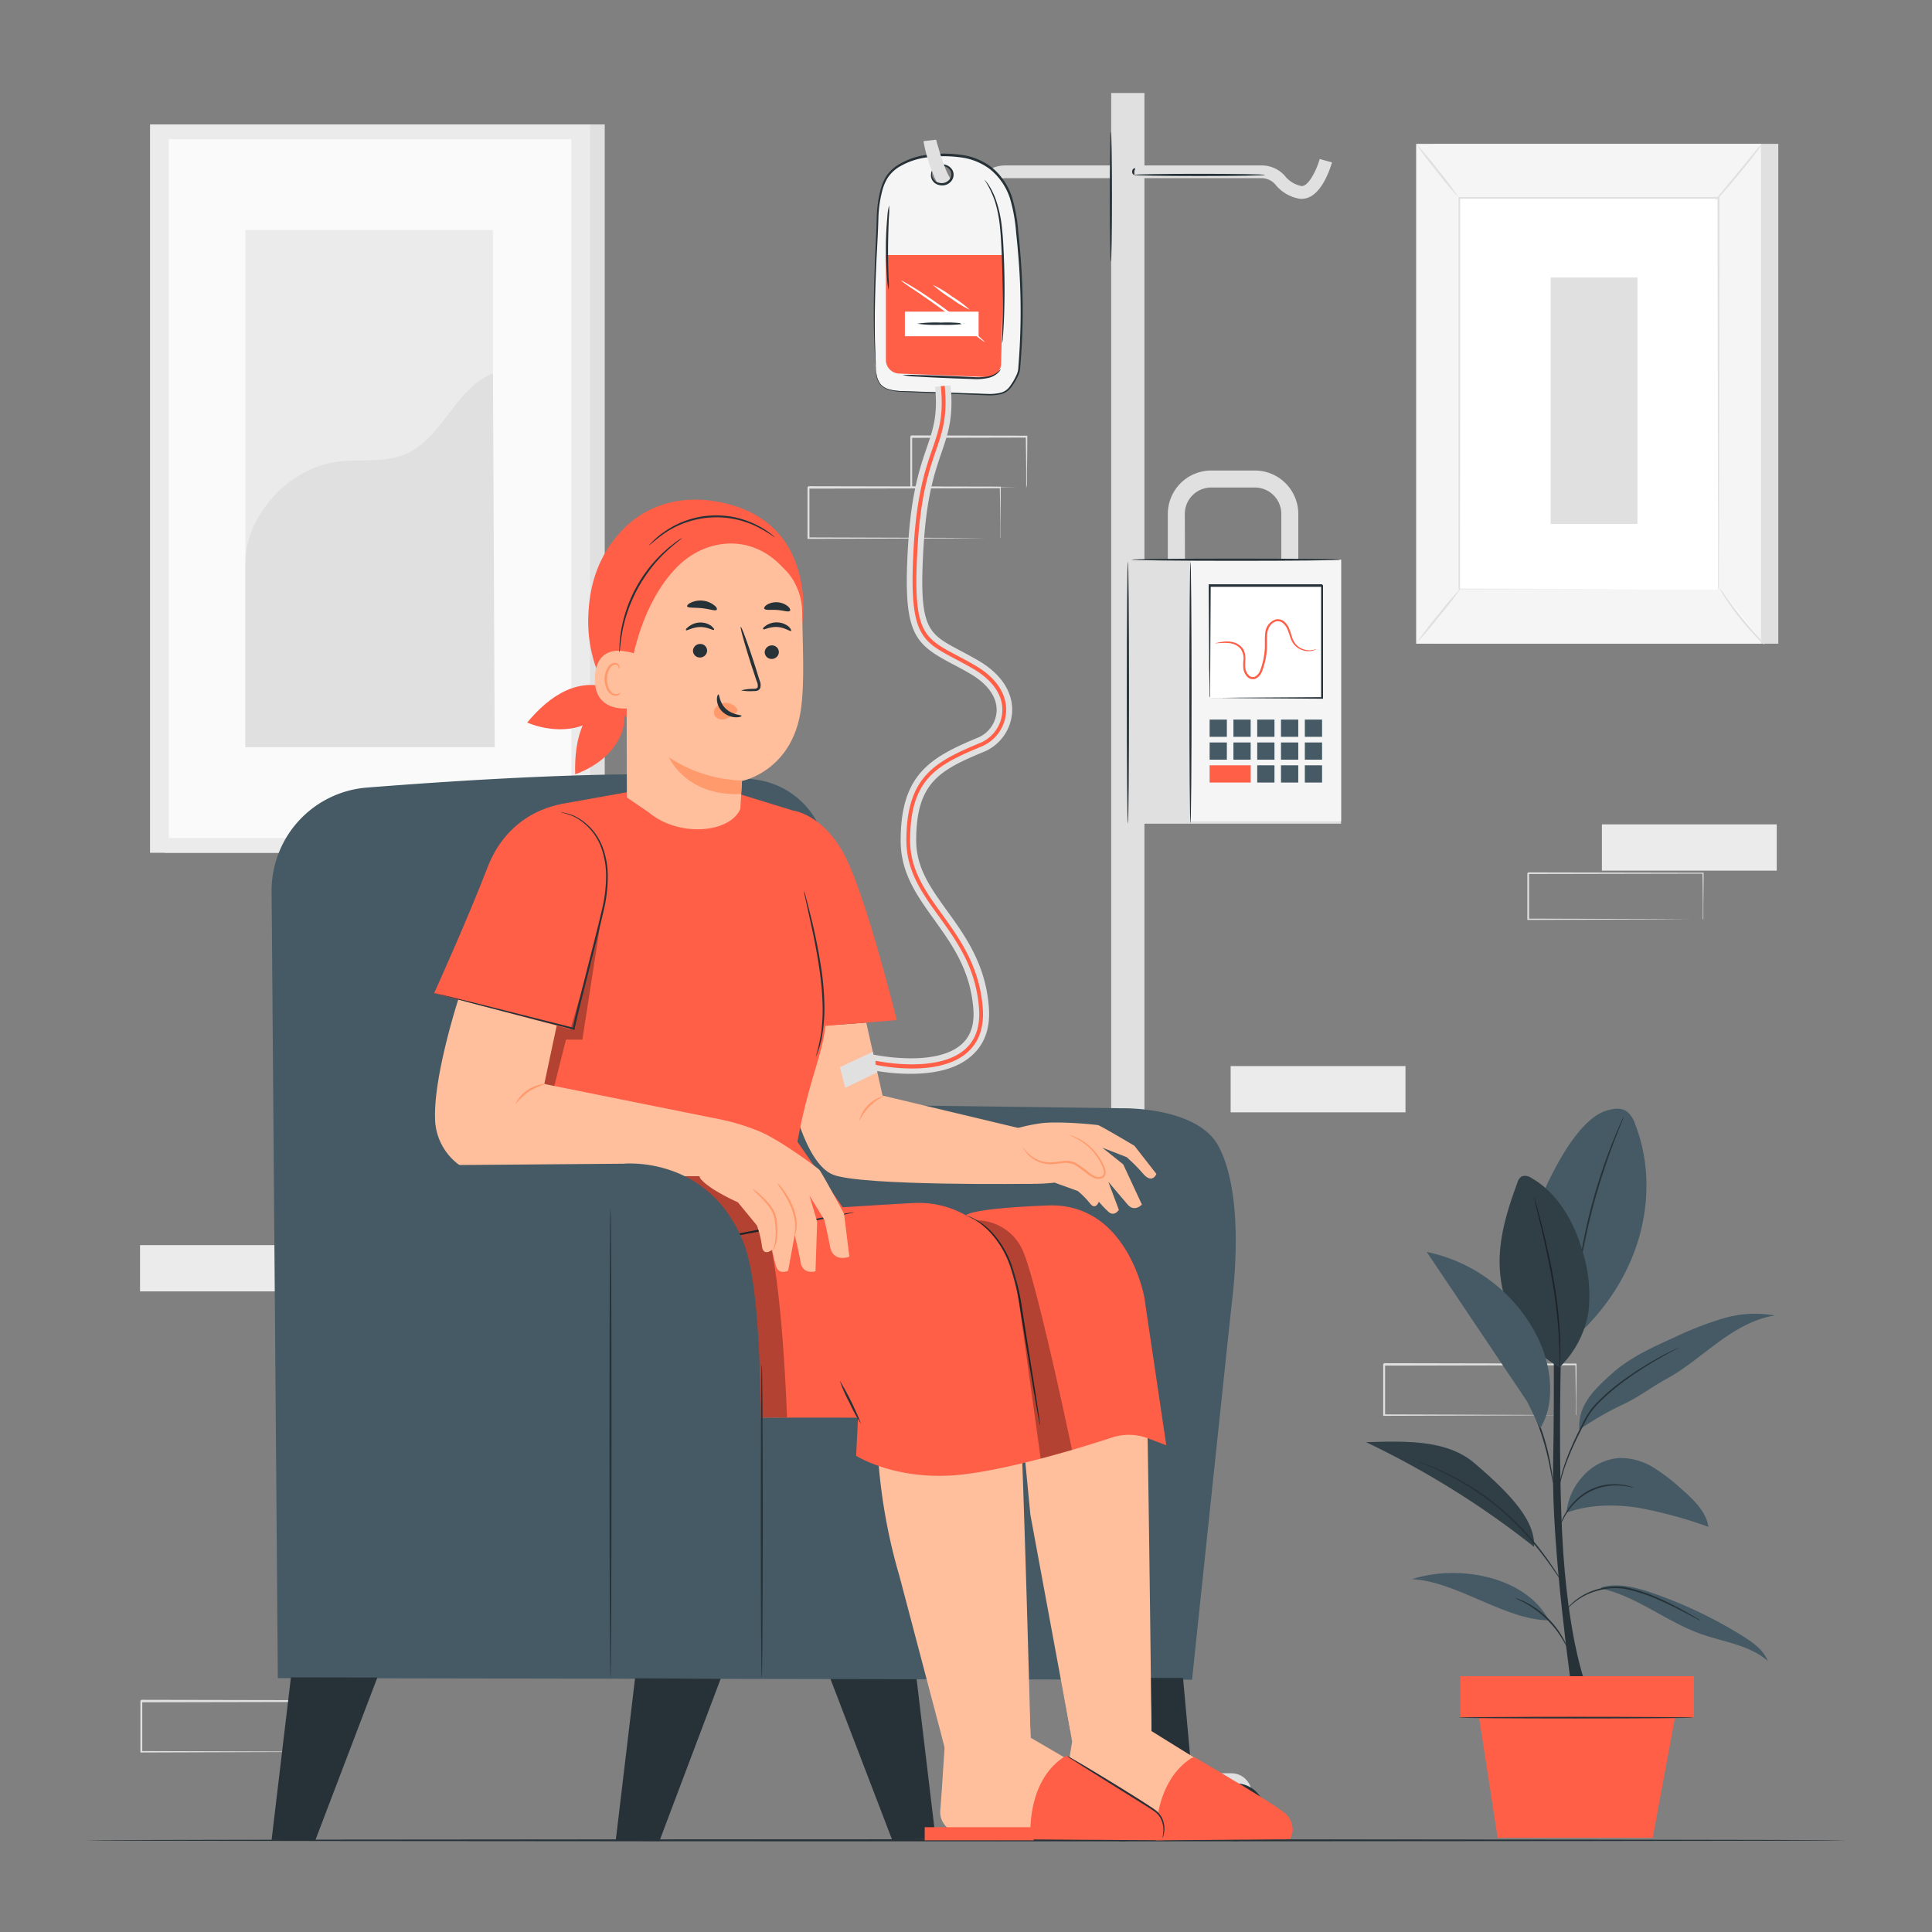 <svg xmlns="http://www.w3.org/2000/svg" viewBox="0 0 500 500"><rect x="0" y="0" width="500" height="500" fill="#808080" stroke="none"/><g id="freepik--background-complete--inject-63"><path d="M407.81,366.31a2.17,2.17,0,0,1,0-.24l0-.67c0-.62,0-1.48,0-2.59,0-2.27-.05-5.53-.08-9.64l.15.15-49.67.1.25-.25h0v6.66c0,2.19,0,4.35,0,6.46l-.25-.25,35.41.12,10.44.07,2.83,0,.74,0h.26s-.07,0-.23,0h-.71l-2.77,0-10.39.07-35.58.11h-.24v-.25c0-2.11,0-4.27,0-6.46v-6.66h0c.51-.51.14-.14.26-.25l49.67.1H408v.15c0,4.15-.07,7.44-.09,9.73,0,1.09,0,2,0,2.56,0,.26,0,.47,0,.64S407.82,366.32,407.81,366.31Z" style="fill:#e0e0e0"></path><path d="M86.17,453.44a1.35,1.35,0,0,1,0-.24c0-.18,0-.4,0-.67,0-.62,0-1.49,0-2.59,0-2.27,0-5.53-.08-9.64l.15.15-49.67.1.25-.25h0v3.34c0,1.11,0,2.22,0,3.31v6.47l-.25-.25,35.4.11,10.45.07,2.83,0h.74l.26,0h-.23l-.71,0-2.77,0-10.39.07-35.58.12h-.24v-.25q0-3.17,0-6.47v-6.65h0l.26-.26,49.67.1h.15v.16c0,4.15-.06,7.44-.08,9.73,0,1.09,0,1.94,0,2.55v.65C86.18,453.37,86.17,453.44,86.17,453.44Z" style="fill:#e0e0e0"></path><path d="M258.84,139.35s0-.09,0-.24l0-.67c0-.62,0-1.48,0-2.59,0-2.27,0-5.53-.09-9.64l.15.15-49.67.1.25-.25h0v13.12l-.25-.25,35.4.11,10.45.08,2.82,0h.74l.26,0s-.07,0-.23,0h-.7l-2.78,0-10.39.07-35.57.12h-.25v-6.71c0-1.1,0-2.21,0-3.32v-3.34h0c.51-.51.15-.14.26-.26l49.67.1H259v.16c0,4.15-.07,7.44-.09,9.73,0,1.09,0,1.94,0,2.55,0,.27,0,.48,0,.65S258.85,139.36,258.84,139.35Z" style="fill:#e0e0e0"></path><path d="M265.58,126.21a1.41,1.41,0,0,1,0-.25c0-.19,0-.42,0-.7,0-.65,0-1.52,0-2.63,0-2.31-.06-5.56-.1-9.56l.18.18-29.85.07c-.22.23.31-.31.26-.25h0v6.75c0,2.19,0,4.33,0,6.37l-.24-.24,21.35.11,6.22.07,1.68,0,.6,0a3.51,3.51,0,0,1-.54,0l-1.63,0-6.16.06-21.52.12h-.24v-.24c0-2,0-4.18,0-6.37v-6.75h0c-.06.05.48-.48.25-.26l29.85.07h.18v.19c0,4-.07,7.34-.1,9.67,0,1.09,0,2,0,2.59S265.59,126.22,265.58,126.21Z" style="fill:#e0e0e0"></path><rect x="36.24" y="322.24" width="45.25" height="11.97" style="fill:#ebebeb"></rect><rect x="318.49" y="275.9" width="45.25" height="11.97" style="fill:#ebebeb"></rect><rect x="42.62" y="32.2" width="113.88" height="188.5" style="fill:#e0e0e0"></rect><rect x="38.83" y="32.2" width="113.88" height="188.5" style="fill:#ebebeb"></rect><rect x="43.68" y="36.02" width="104.18" height="180.86" style="fill:#fafafa"></rect><rect x="63.51" y="59.52" width="64.06" height="133.86" style="fill:#ebebeb"></rect><path d="M63.51,146c-.14-12.5,11.1-24.71,23.48-26.46,5.91-.83,12.18.34,17.7-1.92,9.84-4,13-17.12,22.89-21l.45,96.75H63.51Z" style="fill:#e0e0e0"></path><rect x="370.97" y="37.23" width="89.25" height="129.36" style="fill:#e0e0e0"></rect><rect x="366.5" y="37.23" width="89.25" height="129.36" style="fill:#f5f5f5"></rect><rect x="377.59" y="51.24" width="67.07" height="101.34" style="fill:#fff"></rect><path d="M444.66,152.58s0-.17,0-.49,0-.82,0-1.44c0-1.28,0-3.14,0-5.56,0-4.86,0-11.93-.06-20.88,0-17.87-.07-43.17-.11-73l.22.22-67.06,0h0l.24-.24c0,38.23,0,73.48-.05,101.34l-.19-.19,48.82.1,13.49,0,3.54,0,1.22,0-1.18,0-3.51,0-13.44,0-48.94.1h-.19v-.19c0-27.86,0-63.11,0-101.34V51h.25l67.06,0h.23v.22c0,29.86-.08,55.21-.1,73.12,0,8.92,0,16-.06,20.83,0,2.4,0,4.25,0,5.51,0,.61,0,1.08,0,1.41S444.66,152.58,444.66,152.58Z" style="fill:#e0e0e0"></path><path d="M456,37.23a15.59,15.59,0,0,1-1.59,2.31c-1,1.39-2.51,3.27-4.19,5.31S447,48.7,445.81,50a14.92,14.92,0,0,1-2,2,17.88,17.88,0,0,1,1.7-2.22l4.3-5.22,4.29-5.21A18,18,0,0,1,456,37.23Z" style="fill:#e0e0e0"></path><path d="M445,152.25a83.39,83.39,0,0,0,11.7,14.63" style="fill:#fff"></path><path d="M456.7,166.88a12.91,12.91,0,0,1-2-1.85,63.75,63.75,0,0,1-4.41-5,62.84,62.84,0,0,1-3.88-5.4,13.16,13.16,0,0,1-1.37-2.4,18.9,18.9,0,0,1,1.65,2.21c1,1.38,2.37,3.27,4,5.29s3.15,3.78,4.28,5A19.38,19.38,0,0,1,456.7,166.88Z" style="fill:#e0e0e0"></path><path d="M366.49,166.49q5.85-7.22,11.69-14.42" style="fill:#fff"></path><path d="M378.18,152.07a90.89,90.89,0,0,1-5.66,7.36,92.83,92.83,0,0,1-6,7.06,89.93,89.93,0,0,1,5.66-7.37A86.68,86.68,0,0,1,378.18,152.07Z" style="fill:#e0e0e0"></path><path d="M366.5,37.23A79.4,79.4,0,0,1,372.18,44a77.28,77.28,0,0,1,5.29,7.09,79.49,79.49,0,0,1-5.67-6.79A83.7,83.7,0,0,1,366.5,37.23Z" style="fill:#e0e0e0"></path><rect x="401.31" y="71.82" width="22.46" height="63.77" style="fill:#e0e0e0"></rect><rect x="414.57" y="213.35" width="45.25" height="11.97" style="fill:#ebebeb"></rect><path d="M440.68,237.93a2,2,0,0,1,0-.22l0-.61c0-.56,0-1.35,0-2.36,0-2.06,0-5-.08-8.78l.14.14-45.25.09c.11-.1-.23.23.23-.23h0v12l-.23-.22,32.25.1,9.52.06,2.57,0,.67,0h.24s-.06,0-.21,0h-.64l-2.53,0-9.46.06-32.41.11h-.22v-.23c0-1.92,0-3.89,0-5.89V226h0l.23-.23,45.25.09h.14V226c0,3.78-.06,6.78-.07,8.87,0,1,0,1.77,0,2.32,0,.24,0,.44,0,.59S440.69,237.94,440.68,237.93Z" style="fill:#e0e0e0"></path></g><g id="freepik--Floor--inject-63"><path d="M477.88,476.28c0,.14-102,.26-227.87.26s-227.89-.12-227.89-.26S124.13,476,250,476,477.88,476.13,477.88,476.28Z" style="fill:#263238"></path></g><g id="freepik--Plant--inject-63"><path d="M406.94,438.43s-5.44-37.42-5-59.19,0-46.26,0-46.26h2.51s-1.7,43.21.15,69.27,6.71,36.18,6.71,36.18h-4.35" style="fill:#263238"></path><path d="M423.15,290.88a6.57,6.57,0,0,0-2.28-3.34c-1.6-1-3.68-.59-5.46,0-7.57,2.68-14.29,16.81-17.35,24.24l10.06,33.89C426.27,328.87,429.42,306.77,423.15,290.88Z" style="fill:#455a64"></path><path d="M420.28,288.91a2.12,2.12,0,0,1-.15.44l-.49,1.24c-.44,1.06-1.06,2.62-1.8,4.54-1.48,3.85-3.37,9.23-5.06,15.29s-2.83,11.65-3.55,15.72c-.36,2-.63,3.68-.8,4.82-.08.53-.16,1-.21,1.31a2.85,2.85,0,0,1-.1.45,1.46,1.46,0,0,1,0-.46c0-.35.08-.79.13-1.32.13-1.15.35-2.81.67-4.85A143.5,143.5,0,0,1,417.57,295c.77-1.91,1.43-3.45,1.92-4.5l.57-1.2A2.07,2.07,0,0,1,420.28,288.91Z" style="fill:#263238"></path><path d="M403.64,353.84c-9.42-5.21-15-15-15.5-25.77-.36-7.52,1.95-14.91,4.57-22a2.78,2.78,0,0,1,1.06-1.59,2.7,2.7,0,0,1,2.57.4c6.85,3.9,11,11.34,13.21,18.91a38.18,38.18,0,0,1,1.56,15.55,25.84,25.84,0,0,1-7.47,14.47" style="fill:#455a64"></path><path d="M403.64,353.84a2.71,2.71,0,0,1,0-.45c0-.35,0-.78,0-1.31,0-1.12-.05-2.76-.14-4.77a130.33,130.33,0,0,0-1.75-15.66c-1.05-6.07-2.31-11.51-3.25-15.44-.46-1.92-.84-3.5-1.12-4.65-.11-.52-.21-.94-.29-1.27a2.14,2.14,0,0,1-.07-.45,1.59,1.59,0,0,1,.15.43l.37,1.25c.31,1.08.74,2.66,1.24,4.62,1,3.91,2.33,9.35,3.38,15.44a113.9,113.9,0,0,1,1.63,15.71c.06,2,.06,3.67,0,4.8,0,.52,0,1-.05,1.3A1.66,1.66,0,0,1,403.64,353.84Z" style="fill:#263238"></path><g style="opacity:0.3"><path d="M403.64,353.84c-9.42-5.21-15-15-15.5-25.77-.36-7.52,1.95-14.91,4.57-22a2.78,2.78,0,0,1,1.06-1.59,2.7,2.7,0,0,1,2.57.4c6.85,3.9,11,11.34,13.21,18.91a38.18,38.18,0,0,1,1.56,15.55,25.84,25.84,0,0,1-7.47,14.47"></path></g><path d="M414.28,411.09c9.28,2,16.92,8.58,25.88,11.77,5.92,2.1,12.62,2.85,17.35,7-1.14-2.87-3.83-4.77-6.44-6.41a115.23,115.23,0,0,0-23.45-11.19c-4.21-1.46-8.78-2.67-13.08-1.48" style="fill:#455a64"></path><path d="M400.87,419.36c-11.63-.19-23.86-10.09-35.43-10.68,12.1-3.91,29.44-.71,35.43,10.68" style="fill:#455a64"></path><path d="M405.41,391.48c5.9-2.13,12.38-2.23,18.58-1.27a113.72,113.72,0,0,1,18.14,4.93c-.6-4-3.87-7.06-6.93-9.75a48,48,0,0,0-7.29-5.59,16.2,16.2,0,0,0-8.73-2.47,13.79,13.79,0,0,0-9.64,4.86,16,16,0,0,0-4.13,9.29" style="fill:#455a64"></path><path d="M381.55,378.64c-7.31-6.24-18.39-5.63-28-5.41A227.88,227.88,0,0,1,397,400.3C397.38,393.5,390.79,386.53,381.55,378.64Z" style="fill:#455a64"></path><g style="opacity:0.3"><path d="M381.55,378.64c-7.31-6.24-18.39-5.63-28-5.41A227.88,227.88,0,0,1,397,400.3C397.38,393.5,390.79,386.53,381.55,378.64Z"></path></g><path d="M408.7,370A81.85,81.85,0,0,1,420,363.48c3.85-1.75,7.44-4.53,11.16-6.55,4.82-2.61,9-6.24,13.43-9.48s9.29-6.16,14.7-7a28.77,28.77,0,0,0-13.38.77,87.35,87.35,0,0,0-12.6,4.9c-5.7,2.57-11.51,5.21-16.17,9.38s-8.89,8.29-8.39,14.53" style="fill:#455a64"></path><path d="M439.94,419.36l-.36-.16-1-.53c-.87-.46-2.13-1.15-3.71-1.95-.78-.41-1.65-.84-2.59-1.29s-1.95-.92-3-1.38a43.79,43.79,0,0,0-7.16-2.49,15.37,15.37,0,0,0-7.45-.19,20.28,20.28,0,0,0-3.16.94,16,16,0,0,0-2.55,1.31,16.44,16.44,0,0,0-3.21,2.65c-.67.72-1,1.16-1,1.14a1.33,1.33,0,0,1,.21-.34c.15-.22.38-.53.7-.91a15.06,15.06,0,0,1,3.17-2.79,16,16,0,0,1,2.58-1.38,20.35,20.35,0,0,1,3.2-1,15.51,15.51,0,0,1,7.64.15,42.51,42.51,0,0,1,7.21,2.55c1.08.48,2.09.95,3,1.42s1.8.91,2.57,1.34c1.57.83,2.81,1.56,3.66,2.07l1,.59C439.84,419.26,440,419.34,439.94,419.36Z" style="fill:#263238"></path><path d="M392.2,413.6a2.56,2.56,0,0,1,.72.21,15.88,15.88,0,0,1,1.9.82,23.07,23.07,0,0,1,9.71,9.33,18.2,18.2,0,0,1,.9,1.86,3,3,0,0,1,.24.72c-.07,0-.5-1-1.4-2.43a25.53,25.53,0,0,0-4.19-5.24,26.36,26.36,0,0,0-5.4-4C393.17,414.06,392.17,413.67,392.2,413.6Z" style="fill:#263238"></path><path d="M366.48,378.06a2.72,2.72,0,0,1,.5.15l1.39.49,2.2.81c.86.32,1.79.79,2.84,1.26a66.64,66.64,0,0,1,15.13,9.64,72.88,72.88,0,0,1,7.06,6.95,75.93,75.93,0,0,1,5,6.34c1.32,1.88,2.33,3.45,3,4.53.33.51.59.92.79,1.25a3.11,3.11,0,0,1,.26.44,2.5,2.5,0,0,1-.32-.4c-.21-.27-.5-.67-.86-1.2-.74-1.06-1.78-2.6-3.13-4.45s-3.05-4-5.06-6.26a77.13,77.13,0,0,0-7-6.89,71.06,71.06,0,0,0-15-9.69c-1-.48-2-1-2.81-1.3l-2.17-.88-1.36-.56A3.6,3.6,0,0,1,366.48,378.06Z" style="fill:#263238"></path><path d="M422.85,384.94a3.53,3.53,0,0,1-.93-.12l-1.07-.19c-.41-.08-.9-.09-1.43-.14a14.57,14.57,0,0,0-8,1.58,14.4,14.4,0,0,0-3.64,2.69,17.06,17.06,0,0,0-2.34,2.89,24.81,24.81,0,0,0-1.59,3.05,3.06,3.06,0,0,1,.23-.9,13.29,13.29,0,0,1,1.12-2.3,15.46,15.46,0,0,1,2.31-3,14.15,14.15,0,0,1,11.92-4.29c.53.07,1,.1,1.44.2l1.06.27A5,5,0,0,1,422.85,384.94Z" style="fill:#263238"></path><path d="M434.53,348.71a4.47,4.47,0,0,1-.44.27l-1.3.7c-1.13.61-2.75,1.51-4.72,2.67s-4.28,2.62-6.74,4.38a56,56,0,0,0-7.51,6.3,19.09,19.09,0,0,0-3.08,4c-.76,1.46-1.49,2.87-2.15,4.23a74.46,74.46,0,0,0-3.23,7.35,43.52,43.52,0,0,0-1.57,5.18c-.3,1.24-.41,1.94-.45,1.93a2.47,2.47,0,0,1,.05-.51c0-.34.11-.83.24-1.46a37.42,37.42,0,0,1,1.45-5.24,70.81,70.81,0,0,1,3.16-7.42c.66-1.37,1.39-2.78,2.14-4.25a19,19,0,0,1,3.14-4.08,54.4,54.4,0,0,1,7.59-6.32c2.49-1.75,4.82-3.18,6.81-4.33s3.64-2,4.79-2.55l1.34-.64A1.77,1.77,0,0,1,434.53,348.71Z" style="fill:#263238"></path><path d="M401.94,383.9a4.68,4.68,0,0,1-.23-1c-.14-.72-.31-1.62-.51-2.69a68.76,68.76,0,0,0-5.52-17.08l-1.13-2.49a5.27,5.27,0,0,1-.38-.93,3.94,3.94,0,0,1,.52.86c.31.57.74,1.4,1.26,2.43a58,58,0,0,1,5.54,17.16c.18,1.14.31,2.07.38,2.71A5.81,5.81,0,0,1,401.94,383.9Z" style="fill:#263238"></path><path d="M401.1,357.46a31.76,31.76,0,0,0-3.78-12.55A41.44,41.44,0,0,0,369.24,324l26,38.74,3.36,6.92C400.88,365.87,401.39,361.85,401.1,357.46Z" style="fill:#455a64"></path><rect x="377.94" y="433.8" width="60.44" height="10.71" style="fill:#FF5E47"></rect><polygon points="382.45 442.39 387.6 475.62 427.72 475.62 433.87 442.39 382.45 442.39" style="fill:#FF5E47"></polygon><path d="M438.34,444.52c0,.12-13.63.22-30.44.22s-30.45-.1-30.45-.22,13.63-.21,30.45-.21S438.34,444.41,438.34,444.52Z" style="fill:#263238"></path></g><g id="freepik--Character--inject-63"><path d="M336.92,51.45l-.48,0A10.33,10.33,0,0,1,330,47.69a4.65,4.65,0,0,0-3.5-1.58H260.26a5.83,5.83,0,0,0-4,1.59c-1.77,1.66-4.5,3.64-7.43,3.64-3.73,0-6.41-3.32-7.41-6.62l3.16-.95c.52,1.71,2.08,4.27,4.25,4.27,1.45,0,3.29-1,5.18-2.74a9.1,9.1,0,0,1,6.24-2.49h66.26a8,8,0,0,1,6,2.69,7.37,7.37,0,0,0,4.29,2.65c1.76.18,3.89-4,4.74-7l3.18.88C344.43,43,342,51.45,336.92,51.45Z" style="fill:#e0e0e0"></path><rect x="287.57" y="24.06" width="8.61" height="434.86" transform="translate(583.75 482.99) rotate(180)" style="fill:#e0e0e0"></rect><path d="M257.25,464.17h66.68a5.25,5.25,0,0,0-5.25-5.25H262.49a5.25,5.25,0,0,0-5.24,5.25Z" style="fill:#e0e0e0"></path><path d="M312.41,469a7.46,7.46,0,1,0,7.45-7.45A7.46,7.46,0,0,0,312.41,469Z" style="fill:#263238"></path><circle cx="257.83" cy="469" r="7.45" transform="translate(-71.64 47.23) rotate(-9.2)" style="fill:#263238"></circle><circle cx="290.59" cy="469.05" r="7.45" transform="translate(-75.12 55.88) rotate(-9.73)" style="fill:#263238"></circle><path d="M293.39,45.27c0-.16,7.6-.29,17-.29s17,.13,17,.29-7.61.29-17,.29S293.39,45.43,293.39,45.27Z" style="fill:#263238"></path><path d="M293.54,45.19c-.09.14-.63-.2-.54-.9s.74-.86.78-.7-.17.42-.21.79S293.65,45.08,293.54,45.19Z" style="fill:#263238"></path><path d="M287.5,67.72c-.16,0-.29-7.53-.29-16.8s.13-16.8.29-16.8.28,7.52.28,16.8S287.65,67.72,287.5,67.72Z" style="fill:#263238"></path><path d="M336,151.05H302.23V133a11.25,11.25,0,0,1,11.23-11.23h11.27A11.25,11.25,0,0,1,336,133Zm-29.33-4.4h24.93V133a6.83,6.83,0,0,0-6.83-6.83H313.46a6.83,6.83,0,0,0-6.83,6.83Z" style="fill:#e0e0e0"></path><rect x="291.91" y="144.85" width="55.16" height="68.31" transform="translate(638.97 358.02) rotate(180)" style="fill:#e0e0e0"></rect><rect x="308.09" y="144.85" width="38.97" height="67.7" transform="translate(655.16 357.4) rotate(180)" style="fill:#f5f5f5"></rect><rect x="313.04" y="151.46" width="29.11" height="29.11" style="fill:#fff"></rect><path d="M313,180.56s0-.16,0-.51,0-.89,0-1.53c0-1.4,0-3.38-.07-5.89,0-5.15-.07-12.44-.12-21.17v-.25H313l29.11,0,.29.29h0v7.83q0,3.85,0,7.52c0,4.89,0,9.5,0,13.73v.25h-.25L321,180.68l-5.88-.06-1.54,0a3.28,3.28,0,0,1-.51,0l.57,0,1.58,0,5.94-.07,21-.13-.25.25c0-4.23,0-8.84,0-13.73q0-3.66,0-7.52v-7.83h0l.28.28-29.11,0,.25-.24c-.05,8.66-.09,15.9-.12,21,0,2.52-.05,4.52-.07,5.94,0,.66,0,1.18,0,1.58A4.38,4.38,0,0,1,313,180.56Z" style="fill:#263238"></path><path d="M292.85,144.85c0-.16,12.11-.28,27-.28s27,.12,27,.28-12.1.29-27,.29S292.85,145,292.85,144.85Z" style="fill:#263238"></path><path d="M291.9,213.16c-.16,0-.29-15.18-.29-33.89s.13-33.9.29-33.9.29,15.17.29,33.9S292.06,213.16,291.9,213.16Z" style="fill:#263238"></path><path d="M308.09,213.16c-.15,0-.28-15.18-.28-33.89s.13-33.9.28-33.9.29,15.17.29,33.9S308.25,213.16,308.09,213.16Z" style="fill:#263238"></path><rect x="337.69" y="186.22" width="4.46" height="4.46" transform="translate(679.84 376.91) rotate(180)" style="fill:#455a64"></rect><rect x="331.53" y="186.22" width="4.47" height="4.46" transform="translate(667.52 376.91) rotate(180)" style="fill:#455a64"></rect><rect x="325.37" y="186.22" width="4.46" height="4.46" transform="translate(655.2 376.91) rotate(180)" style="fill:#455a64"></rect><rect x="319.21" y="186.22" width="4.46" height="4.46" transform="translate(642.88 376.91) rotate(180)" style="fill:#455a64"></rect><rect x="313.04" y="186.22" width="4.46" height="4.46" transform="translate(630.55 376.91) rotate(180)" style="fill:#455a64"></rect><rect x="337.69" y="192.14" width="4.46" height="4.46" transform="translate(679.84 388.75) rotate(180)" style="fill:#455a64"></rect><rect x="331.53" y="192.14" width="4.47" height="4.46" transform="translate(667.52 388.75) rotate(180)" style="fill:#455a64"></rect><rect x="325.37" y="192.14" width="4.46" height="4.46" transform="translate(655.2 388.75) rotate(180)" style="fill:#455a64"></rect><rect x="319.21" y="192.14" width="4.46" height="4.46" transform="translate(642.88 388.75) rotate(180)" style="fill:#455a64"></rect><rect x="313.04" y="192.14" width="4.46" height="4.46" transform="translate(630.55 388.75) rotate(180)" style="fill:#455a64"></rect><rect x="337.69" y="198.06" width="4.46" height="4.46" transform="translate(679.84 400.58) rotate(180)" style="fill:#455a64"></rect><rect x="331.53" y="198.06" width="4.47" height="4.46" transform="translate(667.52 400.58) rotate(180)" style="fill:#455a64"></rect><rect x="325.37" y="198.06" width="4.46" height="4.46" transform="translate(655.2 400.58) rotate(180)" style="fill:#455a64"></rect><rect x="313.04" y="198.06" width="10.63" height="4.46" transform="translate(636.72 400.58) rotate(180)" style="fill:#FF5E47"></rect><path d="M314.5,166.49a1.55,1.55,0,0,1,.48-.14c.32-.07.78-.17,1.4-.25a7.76,7.76,0,0,1,2.26,0,4.66,4.66,0,0,1,2.69,1.36,3.5,3.5,0,0,1,.83,1.61,7.59,7.59,0,0,1,.13,1.91,11.39,11.39,0,0,0,0,1.94,3.52,3.52,0,0,0,.81,1.76,1.47,1.47,0,0,0,1.72.42,3,3,0,0,0,1.31-1.59,19.28,19.28,0,0,0,1.11-4.65c.22-1.64,0-3.24.19-4.88a4,4,0,0,1,2.73-3.67,2.54,2.54,0,0,1,2.19.55,4.65,4.65,0,0,1,1.24,1.69c.53,1.23.71,2.42,1.21,3.35a4.32,4.32,0,0,0,2,1.92,5,5,0,0,0,2.1.47,6.9,6.9,0,0,0,1.84-.33,1.5,1.5,0,0,1-.43.24,4,4,0,0,1-1.4.31,4.86,4.86,0,0,1-2.24-.4,4.61,4.61,0,0,1-2.24-2c-.56-1-.78-2.22-1.29-3.35a4.35,4.35,0,0,0-1.12-1.5,2,2,0,0,0-1.76-.43,2.86,2.86,0,0,0-1.6,1.18,4.51,4.51,0,0,0-.7,2.05c-.15,1.5.06,3.18-.17,4.87a19,19,0,0,1-1.17,4.81,3.45,3.45,0,0,1-1.6,1.87,2,2,0,0,1-2.32-.56,3.86,3.86,0,0,1-.92-2,10.75,10.75,0,0,1,0-2,4.25,4.25,0,0,0-.79-3.23,4.42,4.42,0,0,0-2.45-1.32,8.83,8.83,0,0,0-2.18-.1C315.19,166.42,314.51,166.53,314.5,166.49Z" style="fill:#FF5E47"></path><path d="M226.71,95.5a6.42,6.42,0,0,0,1.2,3.93c1.34,1.53,3.77,1.73,5.92,1.81l21.31.79c2.11.08,4.52,0,5.91-1.4,1-1,2.62-3.73,2.74-5.11A179,179,0,0,0,263,57.78c-.44-3.74-1.15-7.56-3.33-10.74s-4.94-5.53-10.29-6.6c-10-1.49-18.37,1.25-20.56,6.63-1.95,4.76-1.64,9.22-1.91,14.3A283.71,283.71,0,0,0,226.71,95.5Zm14.78-51.9a2.45,2.45,0,0,1,2.26-.94h0a2.76,2.76,0,0,1,2.67,2,2.53,2.53,0,0,1-1.51,2.81,3,3,0,0,1-3.34-.69A2.67,2.67,0,0,1,241.49,43.6Z" style="fill:#f5f5f5"></path><path d="M226.71,95.5a6.42,6.42,0,0,0,1.2,3.93c1.34,1.53,3.77,1.73,5.92,1.81l21.31.79c2.11.08,4.52,0,5.91-1.4,1-1,2.62-3.73,2.74-5.11A179,179,0,0,0,263,57.78c-.44-3.74-1.15-7.56-3.33-10.74s-4.94-5.53-10.29-6.6c-10-1.49-18.37,1.25-20.56,6.63-1.95,4.76-1.64,9.22-1.91,14.3A283.71,283.71,0,0,0,226.71,95.5Zm14.78-51.9a2.45,2.45,0,0,1,2.26-.94h0a2.76,2.76,0,0,1,2.67,2,2.53,2.53,0,0,1-1.51,2.81,3,3,0,0,1-3.34-.69A2.67,2.67,0,0,1,241.49,43.6Z" style="fill:none"></path><path d="M241.49,43.6s-.06.23-.17.63a2.81,2.81,0,0,0,0,1.64,2.33,2.33,0,0,0,1.78,1.44,2.55,2.55,0,0,0,2.61-.85,2,2,0,0,0,.08-2.55,2.72,2.72,0,0,0-2-1h-.05a2.67,2.67,0,0,0-1.67.35c-.37.21-.5.42-.54.4s0-.29.41-.59a2.6,2.6,0,0,1,1.9-.55h-.05a3.07,3.07,0,0,1,2.44,1.13,2.43,2.43,0,0,1,.56,1.57,2.7,2.7,0,0,1-.6,1.66,3.05,3.05,0,0,1-3.18,1,2.7,2.7,0,0,1-2-1.83,2.8,2.8,0,0,1,.18-1.84C241.29,43.76,241.46,43.58,241.49,43.6Z" style="fill:#263238"></path><path d="M226.71,95.5a2.9,2.9,0,0,1-.06-.46c0-.33-.06-.77-.11-1.34-.09-1.18-.19-2.92-.28-5.17-.18-4.49-.2-11,.1-19,.13-4,.42-8.4.53-13.12a31.1,31.1,0,0,1,1-7.29,12.57,12.57,0,0,1,1.52-3.58,10,10,0,0,1,2.88-2.78A18.82,18.82,0,0,1,240,40.05a32.2,32.2,0,0,1,8.55,0,16.43,16.43,0,0,1,8.2,3.33,16.78,16.78,0,0,1,5.12,7.53,41.47,41.47,0,0,1,1.65,9q.48,4.46.77,8.79c.38,5.78.48,11.36.31,16.68q-.13,4-.41,7.76c-.05.62-.1,1.25-.15,1.86a5.5,5.5,0,0,1-.4,1.87,15.42,15.42,0,0,1-1.81,3.17,5.44,5.44,0,0,1-1.28,1.3,5.2,5.2,0,0,1-1.65.7,13.18,13.18,0,0,1-3.4.26l-6.29-.25-10.83-.45-4.44-.19a15.64,15.64,0,0,1-3.73-.47,4.77,4.77,0,0,1-2.54-1.58,4.7,4.7,0,0,1-.84-2,8.7,8.7,0,0,1-.16-1.8,2.62,2.62,0,0,1,.06.45c0,.3.09.75.21,1.32a4.65,4.65,0,0,0,.87,2,4.54,4.54,0,0,0,2.46,1.48,15.74,15.74,0,0,0,3.68.41l4.44.15,10.83.36,6.3.21a12.43,12.43,0,0,0,3.27-.26,4.16,4.16,0,0,0,2.66-1.84,14.93,14.93,0,0,0,1.74-3.07,4.77,4.77,0,0,0,.36-1.73c.05-.61.09-1.24.14-1.86q.27-3.76.38-7.74c.16-5.3.05-10.87-.33-16.62q-.3-4.32-.78-8.77a41.81,41.81,0,0,0-1.62-8.84,16.22,16.22,0,0,0-4.95-7.28,15.86,15.86,0,0,0-7.92-3.22,31.5,31.5,0,0,0-8.4,0,18.53,18.53,0,0,0-7.54,2.58,9.72,9.72,0,0,0-2.74,2.64,12.11,12.11,0,0,0-1.46,3.43,30.83,30.83,0,0,0-1,7.17c-.13,4.71-.45,9.11-.6,13.12-.35,8-.39,14.51-.28,19,.05,2.24.13,4,.18,5.16,0,.57,0,1,.05,1.35A2.69,2.69,0,0,1,226.71,95.5Z" style="fill:#263238"></path><path d="M232.82,96.68l22.39.89a3.61,3.61,0,0,0,3.87-3.18L259.76,66H229.27V93.29A3.54,3.54,0,0,0,232.82,96.68Z" style="fill:#FF5E47"></path><path d="M254.77,46.5s.12.1.31.32a10.73,10.73,0,0,1,.76,1,18.49,18.49,0,0,1,2,4.19,31.66,31.66,0,0,1,1.44,6.76c.3,2.59.43,5.44.55,8.43.23,6,.16,11.4,0,15.32-.08,2-.18,3.54-.27,4.63a12.27,12.27,0,0,1-.19,1.7,9.54,9.54,0,0,1,0-1.71c0-1.19.06-2.75.09-4.63.06-3.92.07-9.33-.16-15.29-.12-3-.23-5.83-.5-8.39a33.63,33.63,0,0,0-1.3-6.69A24.86,24.86,0,0,0,254.77,46.5Z" style="fill:#263238"></path><path d="M230,75a15.74,15.74,0,0,1-.44-3.18c-.17-2-.31-4.72-.3-7.74s.18-5.77.37-7.75a14.88,14.88,0,0,1,.47-3.17,21.2,21.2,0,0,1-.07,3.2c-.08,2-.18,4.7-.2,7.72s.06,5.74.13,7.71A21.61,21.61,0,0,1,230,75Z" style="fill:#263238"></path><path d="M233.56,97.07a25.56,25.56,0,0,1,3.83,0c2.36,0,5.62.14,9.23.28l5.07.22a15.52,15.52,0,0,0,4.08-.17,5.72,5.72,0,0,0,2.44-1.13c.5-.41.69-.73.73-.7s-.1.37-.58.86a5.42,5.42,0,0,1-2.5,1.36,14.47,14.47,0,0,1-4.19.3l-5.08-.18c-3.6-.14-6.86-.3-9.22-.44A24.63,24.63,0,0,1,233.56,97.07Z" style="fill:#263238"></path><rect x="234.18" y="80.65" width="19.08" height="6.37" transform="translate(487.44 167.67) rotate(180)" style="fill:#fff"></rect><path d="M237.34,83.77a33.93,33.93,0,0,1,6.2-.28,34,34,0,0,1,6.2.28,34,34,0,0,1-6.2.28A33.93,33.93,0,0,1,237.34,83.77Z" style="fill:#263238"></path><path d="M233.12,72.56a4.33,4.33,0,0,1,1,.47c.6.33,1.45.84,2.5,1.48,2.08,1.29,4.9,3.16,7.91,5.37s5.64,4.36,7.49,6c.93.8,1.66,1.47,2.16,1.94a4.15,4.15,0,0,1,.73.78,33.17,33.17,0,0,1-3.15-2.41c-1.91-1.52-4.56-3.6-7.56-5.81s-5.78-4.12-7.8-5.49A32.52,32.52,0,0,1,233.12,72.56Z" style="fill:#fff"></path><path d="M241.43,73.72a29.72,29.72,0,0,1,4.93,3A29.52,29.52,0,0,1,251,80.19a29.72,29.72,0,0,1-4.93-3A29.52,29.52,0,0,1,241.43,73.72Z" style="fill:#fff"></path><path d="M242.46,47.1A38.36,38.36,0,0,1,239,36.53l3.26-.38s2.05,7.73,3.63,9.89Z" style="fill:#e0e0e0"></path><path d="M237.16,434.1l5,41.84-11.31.11-16.07-41.91Z" style="fill:#263238"></path><path d="M70.29,230.66A26.77,26.77,0,0,1,95,203.82c29.28-2.31,76.88-5.22,100.56-2.06a21.21,21.21,0,0,1,17.94,16.49L228.25,286l62.31.82s19.39-.44,24.83,9.89c5.58,10.6,4.73,28.8,3.57,39-.77,6.78-10.46,99-10.46,99L71.9,434.3Z" style="fill:#455a64"></path><path d="M186.51,434.46l-15.85,42-11.31-.11,5-42Z" style="fill:#263238"></path><polygon points="306.17 434.26 309.85 474.81 298.54 474.7 284.38 434.21 306.17 434.26" style="fill:#263238"></polygon><path d="M97.66,434.14,81.6,476.28l-11.31-.11,5-42.07Z" style="fill:#263238"></path><path d="M235.6,277.9a51.91,51.91,0,0,1-10.44-1.07l.86-3.9c.16,0,15.83,3.4,22.74-2.59,2.42-2.1,3.45-5.12,3.14-9.23-.76-10.05-5.49-16.62-10.06-23s-8.75-12.16-8.75-20.57c0-17.14,7.63-21.53,20.17-26.71a7.91,7.91,0,0,0,4.65-6.62c.25-3.63-2.16-7.12-6.8-9.83-1.7-1-3.27-1.83-4.66-2.56-10-5.29-12.83-7.84-11.44-30.69.82-13.56,3.05-20.06,4.84-25.29,1.67-4.84,2.87-8.34,2.16-15.74l4-.38c.79,8.26-.6,12.3-2.35,17.42s-3.85,11.21-4.64,24.23c-1.29,21.3,1,22.49,9.32,26.92,1.43.75,3,1.6,4.81,2.63,8.12,4.75,9,10.54,8.77,13.57a11.88,11.88,0,0,1-7.11,10c-11.62,4.8-17.69,8-17.7,23,0,7.12,3.71,12.27,8,18.23,4.67,6.49,10,13.84,10.81,25,.4,5.38-1.11,9.61-4.52,12.55C247.22,277,241,277.9,235.6,277.9Z" style="fill:#e0e0e0"></path><path d="M236,276.53a49.21,49.21,0,0,1-9.61-1l.22-1c.16,0,15.77,3.42,23.07-2.91,2.8-2.42,4.05-6,3.69-10.66-.79-10.47-5.64-17.22-10.34-23.74-4.35-6-8.46-11.76-8.46-19.69,0-16.54,7.32-20.39,19.24-25.32a9.38,9.38,0,0,0,5.58-7.91c.29-4.23-2.39-8.22-7.55-11.23-1.72-1-3.31-1.84-4.7-2.58-9-4.77-12-6.37-10.66-29.28.81-13.36,3-19.75,4.77-24.89s3-8.65,2.23-16.37l1-.1c.77,7.94-.57,11.85-2.27,16.79s-3.92,11.41-4.72,24.63c-1.35,22.26,1.31,23.67,10.12,28.33,1.41.75,3,1.59,4.75,2.61,7.42,4.33,8.22,9.48,8,12.16a10.38,10.38,0,0,1-6.19,8.76c-11.89,4.91-18.62,8.47-18.63,24.4,0,7.61,4,13.19,8.28,19.11,4.55,6.32,9.71,13.49,10.52,24.24.38,5-1,8.86-4,11.5C246.58,275.69,240.9,276.53,236,276.53Z" style="fill:#FF5E47"></path><path d="M192.72,368.77c0,.12,6.65-2,14.75-4.69s14.65-5,14.61-5.12-6.64,2-14.75,4.68S192.68,368.65,192.72,368.77Z" style="fill:#455a64"></path><path d="M164.34,328.43l24.88-3.38s47.73-7.32,74-10.57a64.62,64.62,0,0,1,16.12,0c9.64,1.93,15.77,18.31,17.05,32.93C297,354.75,298,448,298,448l-21-.06L266.66,392l-3.46-35.89L223,366.35l-52.61-.18C163.91,361.08,164.34,328.43,164.34,328.43Z" style="fill:#ffbf9d"></path><path d="M263.22,341.79a6.35,6.35,0,0,0,0,1.35c0,.86.16,2.11.33,3.65.33,3.07.89,7.31,1.56,12s1.34,8.9,1.85,11.94c.26,1.53.48,2.76.65,3.61a7.5,7.5,0,0,0,.31,1.31,8.15,8.15,0,0,0-.13-1.34c-.13-.94-.3-2.16-.5-3.63-.45-3.14-1.05-7.33-1.71-12s-1.25-8.81-1.7-11.95c-.19-1.47-.35-2.69-.48-3.63A7.46,7.46,0,0,0,263.22,341.79Z" style="fill:#455a64"></path><path d="M257,345.71a4.62,4.62,0,0,0,.48,1.75,14.12,14.12,0,0,0,2.27,3.77,13.74,13.74,0,0,0,3.31,2.89,5,5,0,0,0,1.65.78,19,19,0,0,1-7.71-9.19Z" style="fill:#455a64"></path><path d="M274.25,431.92l3.22,18.82-1.38,8.38-.43,9.53a5.3,5.3,0,0,0,4.92,5.63l50.24,1.43a1.81,1.81,0,0,0,1.69-1c.73-1.53,1.51-4.37-1.45-6.18C327.56,466.35,298,448,298,448l-.42-17.24Z" style="fill:#ffbf9d"></path><path d="M299.13,476.28s-.88-14.66,9.1-21.23l.83-.33s22.38,13,24,15c2.82,3.45.73,6.29.73,6.29Z" style="fill:#FF5E47"></path><rect x="272.24" y="473.18" width="28.21" height="1.97" style="fill:#FF5E47"></rect><path d="M204.51,282.58S208.11,301,215.58,304s51.78,2.37,51.78,2.37l1.92-13.08-40.88-9.76-4.21-18.87-21.54,1.49Z" style="fill:#ffbf9d"></path><path d="M260.39,292.89a46.07,46.07,0,0,1,9.08-2.2c4.7-.58,14.07.35,14.73.5s9.39,5.34,9.39,5.34l5.68,7.28s-1,2.69-3.38,0a45.45,45.45,0,0,0-4.31-4.34l-6.3-2.46,5.41,4.33,4.83,10.39s-1.89,2.09-3.69,0-5-5.9-5-5.9l2.73,7.28s-1.2,1.9-2.73.47a28.83,28.83,0,0,1-2.45-2.58s-.82,2.33-2.28.45a20.55,20.55,0,0,0-3.18-3.22l-6-2.17s-6.43.81-9.33-.22S260.39,292.89,260.39,292.89Z" style="fill:#ffbf9d"></path><path d="M222.3,290.28a9,9,0,0,1,6.59-6.69,14.08,14.08,0,0,0-6.59,6.69Z" style="fill:#ff9a6c"></path><path d="M264.67,296.82a8.19,8.19,0,0,0,7.38,4.28c1.66-.06,3.32-.63,4.95-.29,2.26.47,3.79,2.55,5.82,3.65.93.5,2.3.68,2.87-.22a2.3,2.3,0,0,0-.08-2,14.52,14.52,0,0,0-9-8.46" style="fill:#ffbf9d"></path><path d="M276.64,293.74s.14,0,.39.08a9.31,9.31,0,0,1,1.07.37,13.72,13.72,0,0,1,3.58,2.19,14.49,14.49,0,0,1,3.81,4.92,7.44,7.44,0,0,1,.62,1.74,2.18,2.18,0,0,1-.06,1,1.55,1.55,0,0,1-.72.83,2.66,2.66,0,0,1-2.09,0,7.32,7.32,0,0,1-1.78-1,28,28,0,0,0-3.12-2.3A5.33,5.33,0,0,0,275,301a25.7,25.7,0,0,1-3.31.32,8.18,8.18,0,0,1-2.87-.63,8,8,0,0,1-3.33-2.54,5.85,5.85,0,0,1-.62-1c-.12-.24-.17-.36-.15-.37s.29.46.92,1.2a8.37,8.37,0,0,0,3.32,2.33,7.81,7.81,0,0,0,2.74.53,23.7,23.7,0,0,0,3.25-.36,7.54,7.54,0,0,1,1.84,0,5.74,5.74,0,0,1,1.84.63,26.54,26.54,0,0,1,3.19,2.33,7.09,7.09,0,0,0,1.64,1,2.18,2.18,0,0,0,1.68,0,1.19,1.19,0,0,0,.53-1.34,7.08,7.08,0,0,0-.56-1.62,14.67,14.67,0,0,0-3.62-4.84A18,18,0,0,0,276.64,293.74Z" style="fill:#ff9a6c"></path><polygon points="217.37 276.21 225.88 272.2 227.06 277.5 218.76 281.53 217.37 276.21" style="fill:#e0e0e0"></polygon><path d="M137.5,328.22,157.06,322s50.18-5.07,76.43-8.32a44.75,44.75,0,0,1,14.27.35c9.64,1.93,12.88,13.51,14.54,20.7s4.41,115.05,4.41,115.05l-22.49,1.5-11.43-43.33a145.65,145.65,0,0,1-5.51-30.43l-1.23-17.08-33.58,6.52-47.53-.36C138.44,361.48,137.5,328.22,137.5,328.22Z" style="fill:#ffbf9d"></path><path d="M223.68,343.49a8.6,8.6,0,0,0,0,1.34c.06.87.17,2.12.33,3.66.34,3.07.89,7.31,1.56,12s1.34,8.89,1.86,11.94c.25,1.53.48,2.76.64,3.61a7.84,7.84,0,0,0,.31,1.31,6,6,0,0,0-.13-1.34c-.13-.94-.29-2.16-.49-3.63-.45-3.14-1.05-7.33-1.72-12s-1.25-8.81-1.69-11.95c-.2-1.47-.36-2.69-.48-3.63A7.93,7.93,0,0,0,223.68,343.49Z" style="fill:#455a64"></path><path d="M217.44,347.41a5.16,5.16,0,0,0,.48,1.75,14.14,14.14,0,0,0,5.59,6.66,5,5,0,0,0,1.64.78,19.13,19.13,0,0,1-7.71-9.19Z" style="fill:#455a64"></path><path d="M240.08,431.44l4.37,20.88-.67,10.32-.44,6a5.3,5.3,0,0,0,4.92,5.63l50.12,1.07a3.09,3.09,0,0,0,2.16-1.48c.73-1.54,1.15-3.56-1.8-5.37-3.5-2.15-32-18.76-32-18.76l-.94-19.13Z" style="fill:#ffbf9d"></path><path d="M266.71,476.05s-1.39-14.73,8.59-21.3l.83-.34s22.39,13,24,15a6.3,6.3,0,0,1,.95,6.85Z" style="fill:#FF5E47"></path><rect x="239.31" y="472.88" width="28.21" height="3.4" style="fill:#FF5E47"></rect><path d="M300.85,475.72s.09-.49.19-1.35a6.58,6.58,0,0,0-.55-3.54,5.33,5.33,0,0,0-1.55-1.91c-.71-.54-1.57-1.05-2.44-1.61l-5.73-3.57-10.4-6.51-3.13-2a6.06,6.06,0,0,1-1.11-.8,7.25,7.25,0,0,1,1.21.63l3.22,1.87c2.7,1.61,6.41,3.86,10.48,6.39,2,1.26,4,2.48,5.72,3.61.87.57,1.7,1.09,2.45,1.68a5.84,5.84,0,0,1,1.62,2.08,6.48,6.48,0,0,1,.41,3.73,6.62,6.62,0,0,1-.25,1C300.92,475.61,300.87,475.72,300.85,475.72Z" style="fill:#263238"></path><path d="M219.21,314.08l-12.84-18.6c2.59-14,5.3-19.66,6.72-26.61,3.83-19.42-4-40.91-4-40.91l-3.86-18.19-16.25-5-22.39-.52-21.48,3.84-6.53,77.39c-4.23,24.39-.92,39-1.09,42.69Z" style="fill:#FF5E47"></path><path d="M142.93,366.83l79.12.06-.48,9.86s10.88,7,28.34,4.75c12.87-1.63,29.85-6.84,37.9-9.48a14,14,0,0,1,9.29.22l4.73,1.79-5.69-38.35s-4.37-24.52-25-23.71S250,314.54,250,314.54a24.54,24.54,0,0,0-12.82-3.22c-7.49.2-99.88,6.52-99.88,6.52C136.88,337.52,136.77,354.77,142.93,366.83Z" style="fill:#FF5E47"></path><path d="M221.08,313.72c0,.14-9.54,2.1-21.36,4.37s-21.42,4-21.45,3.87,9.53-2.1,21.36-4.38S221.05,313.58,221.08,313.72Z" style="fill:#263238"></path><path d="M269.15,368.83a2.32,2.32,0,0,1-.15-.59c-.08-.45-.19-1-.33-1.73-.27-1.56-.65-3.72-1.11-6.35-.91-5.43-2.14-12.82-3.49-21a65.67,65.67,0,0,0-2.62-11.36,25.38,25.38,0,0,0-4.61-8.23,17.93,17.93,0,0,0-4.89-4.06c-1.33-.73-2.14-1-2.12-1a2.32,2.32,0,0,1,.59.17,10.33,10.33,0,0,1,1.62.69,17.24,17.24,0,0,1,5.08,4,25.21,25.21,0,0,1,4.78,8.31,62.83,62.83,0,0,1,2.68,11.43c1.3,8.18,2.47,15.58,3.34,21,.39,2.65.72,4.81.95,6.38.1.71.17,1.29.24,1.74A2.8,2.8,0,0,1,269.15,368.83Z" style="fill:#263238"></path><path d="M205.24,209.77s7.91.91,13.52,11.93S232.08,264,232.08,264l-28.39,2.28Z" style="fill:#FF5E47"></path><path d="M211.11,273.53a50.52,50.52,0,0,0,1.41-6.21,45.73,45.73,0,0,0,.38-6.89,79.9,79.9,0,0,0-.67-8.44c-.81-6-2-11.3-2.85-15.16-.41-1.87-.75-3.41-1-4.58a9.6,9.6,0,0,1-.3-1.69,11.27,11.27,0,0,1,.49,1.64c.29,1.07.69,2.62,1.16,4.54a144.07,144.07,0,0,1,3,15.18,73.14,73.14,0,0,1,.63,8.5,40.75,40.75,0,0,1-.5,7c-.08.48-.16.95-.23,1.39s-.22.84-.31,1.23a15,15,0,0,1-.58,1.94A11.06,11.06,0,0,1,211.11,273.53Z" style="fill:#263238"></path><path d="M217.33,357.31a72.74,72.74,0,0,1,5.5,11.15,38.91,38.91,0,0,1-3-5.46A37.05,37.05,0,0,1,217.33,357.31Z" style="fill:#263238"></path><path d="M203.69,366.83s-1.25-36.16-5.11-47.68-23.35-18.37-23.35-18.37l-8.18,4.09,21.06,61.88Z" style="opacity:0.3"></path><path d="M252.72,315.83a13.05,13.05,0,0,1,12,7.89c3.67,8.24,12.72,51.53,12.72,51.53l-8.11,2.25-5.82-41.95A26.75,26.75,0,0,0,252.72,315.83Z" style="opacity:0.3"></path><polygon points="143.34 281.53 146.47 269.05 150.72 269.05 155.25 239.82 144.8 260.68 140.2 281.53 143.34 281.53" style="opacity:0.3"></polygon><path d="M146.11,208s-14,1.09-19.92,16.44c-5,13.06-13.84,32.61-13.84,32.61l35.24,9.34s7.35-23.66,10-37.71C160,216.44,147.43,209.29,146.11,208Z" style="fill:#FF5E47"></path><path d="M118.6,258.67s-6.44,19.86-6,30.93c0,.11,0,.22,0,.33a15.22,15.22,0,0,0,15.26,14.47h61.08l-2.7-14.74-45.38-9.13,3.22-15.12Z" style="fill:#ffbf9d"></path><path d="M133.34,285.8a9.44,9.44,0,0,1,8-5.34,22.14,22.14,0,0,0-4.43,2A21.93,21.93,0,0,0,133.34,285.8Z" style="fill:#ff9a6c"></path><path d="M186.21,289.66A55.5,55.5,0,0,1,197,293c5.25,2.32,14.42,9.14,15,9.7s6.44,11.42,6.44,11.42l1.37,11.11s-4.18,1.68-5-2.64-1.49-6.94-1.49-6.94l-3.84-6.25,2,6.78L211.05,329s-3.27,1-3.85-2.3-1.53-7.11-1.53-7.11l-1.7,9.27s-2.43,1.23-3.13-1.21a36.72,36.72,0,0,1-1-4.22s-2.3,1.92-2.65-.95a25.25,25.25,0,0,0-1.3-5.33l-4.93-6s-7.2-3.16-9.58-6S186.21,289.66,186.21,289.66Z" style="fill:#ffbf9d"></path><path d="M194.73,307.64a11,11,0,0,1,2.14,1.66,22,22,0,0,1,2.07,2.11,9.26,9.26,0,0,1,1.84,3.17,16.73,16.73,0,0,1,.2,6.58,9,9,0,0,1-.58,1.92c-.19.43-.34.65-.37.64s.37-1,.58-2.61a18.91,18.91,0,0,0-.33-6.38,9.47,9.47,0,0,0-1.71-3c-.68-.84-1.37-1.55-1.95-2.14A20.15,20.15,0,0,1,194.73,307.64Z" style="fill:#ff9a6c"></path><path d="M201.16,306.13a7.86,7.86,0,0,1,1.47,1.66,20.38,20.38,0,0,1,2.65,4.65,13.38,13.38,0,0,1,.79,2.86,10.27,10.27,0,0,1,.09,2.43,5.32,5.32,0,0,1-.54,2.15c-.1,0,.13-.84.17-2.17a11.87,11.87,0,0,0-.19-2.33,16.12,16.12,0,0,0-.8-2.75,27.12,27.12,0,0,0-2.47-4.63A12.23,12.23,0,0,1,201.16,306.13Z" style="fill:#ff9a6c"></path><path d="M112.35,257a6.45,6.45,0,0,1,.71.14l2,.48,7.55,1.85L148.52,266l-.31.19c.81-4,1.9-8.12,3-12.43,1.68-6.7,3.37-13.07,4.71-18.9a37.22,37.22,0,0,0,.94-8.37,21.46,21.46,0,0,0-1.28-7.19,14.7,14.7,0,0,0-6.81-7.84,13.35,13.35,0,0,0-3.71-1.19h.26c.17,0,.43,0,.76.09a11,11,0,0,1,2.78.91,14.69,14.69,0,0,1,7.06,7.89,21.14,21.14,0,0,1,1.37,7.31,37.6,37.6,0,0,1-.9,8.49c-1.32,5.85-3,12.21-4.68,18.92-1.07,4.3-2.17,8.48-3,12.4l0,.26-.26-.07-25.83-6.71-7.51-2-2-.56A4.24,4.24,0,0,1,112.35,257Z" style="fill:#263238"></path><path d="M159.11,178.55c-9.05-3.74-16.68,1.22-22.68,8.46,8.5,3.43,19.34,2.3,22.68-8.46Z" style="fill:#FF5E47"></path><path d="M160.22,179c-9.25,3.21-11.66,12-11.36,21.38,8.64-3.07,16-11.11,11.36-21.38Z" style="fill:#FF5E47"></path><path d="M207.64,161.47s4.15-25.42-19.81-31.18c-12.47-3-21.71,1.27-27.27,7.42-6,6.61-8.33,14.41-8.33,23.45A36,36,0,0,0,163,186.57Z" style="fill:#FF5E47"></path><path d="M191.6,209.34c.32-5.18.43-7.3.43-7.25s11.9-2.3,14.88-16.45c1.48-7,.83-17.65.7-27.19-.11-8.58-7.47-20.23-18.07-20.22l-4.71-.52-18,7.25a5,5,0,0,0-4.74,4.86l.15,56.57,5.68,3.87c7.64,6.42,20.91,5.44,23.68-.92Z" style="fill:#ffbf9d"></path><path d="M201.57,168.77a1.84,1.84,0,0,1-1.86,1.76,1.75,1.75,0,0,1-1.8-1.74,1.83,1.83,0,0,1,1.85-1.76A1.76,1.76,0,0,1,201.57,168.77Z" style="fill:#263238"></path><path d="M183,168.4a1.83,1.83,0,0,1-1.85,1.76,1.77,1.77,0,0,1-1.81-1.75,1.84,1.84,0,0,1,1.86-1.75A1.74,1.74,0,0,1,183,168.4Z" style="fill:#263238"></path><path d="M204.73,163.27c-.24.23-1.57-.87-3.54-1s-3.46.82-3.66.56.15-.53.8-1a5,5,0,0,1,2.95-.75,4.8,4.8,0,0,1,2.8,1.06C204.67,162.73,204.85,163.17,204.73,163.27Z" style="fill:#263238"></path><path d="M184.79,163c-.23.25-1.63-.76-3.6-.72s-3.4,1-3.62.82.12-.54.74-1a5.05,5.05,0,0,1,2.89-1,4.87,4.87,0,0,1,2.87.87C184.68,162.49,184.9,162.91,184.79,163Z" style="fill:#263238"></path><path d="M191.78,178.67a13.22,13.22,0,0,1,3.23-.41c.5,0,1-.11,1.08-.44a2.5,2.5,0,0,0-.26-1.51l-1.29-3.9c-1.79-5.55-3.06-10.11-2.84-10.18s1.86,4.37,3.65,9.93c.43,1.36.84,2.67,1.23,3.92a2.87,2.87,0,0,1,.16,2,1.25,1.25,0,0,1-.86.7,3.38,3.38,0,0,1-.86.07A12.16,12.16,0,0,1,191.78,178.67Z" style="fill:#263238"></path><path d="M192,202A36.3,36.3,0,0,1,173.13,196s4.3,10.11,18.65,9.49Z" style="fill:#ff9a6c"></path><path d="M190.71,183.38a3.54,3.54,0,0,0-3.11-1.48,3.25,3.25,0,0,0-2.3,1.09,2,2,0,0,0-.27,2.33,2.36,2.36,0,0,0,2.54.79,7.42,7.42,0,0,0,2.6-1.38,2.38,2.38,0,0,0,.59-.55.69.69,0,0,0,0-.74" style="fill:#ff9a6c"></path><path d="M185.92,179.74c.32,0,.22,2.14,2,3.75s4,1.48,4,1.78c0,.14-.53.39-1.49.37a5.33,5.33,0,0,1-3.38-1.37,4.59,4.59,0,0,1-1.51-3.13C185.51,180.24,185.77,179.73,185.92,179.74Z" style="fill:#263238"></path><path d="M185.51,157.77c-.29.48-1.86-.17-3.85-.37s-3.69,0-3.83-.49c-.06-.25.33-.68,1.08-1a5.77,5.77,0,0,1,3-.45,5.46,5.46,0,0,1,2.81,1.11C185.38,157,185.64,157.54,185.51,157.77Z" style="fill:#263238"></path><path d="M204.45,158.07c-.37.43-1.7-.1-3.33-.21s-3,.15-3.32-.33c-.13-.23.11-.67.74-1.06a4.81,4.81,0,0,1,5.35.43C204.45,157.39,204.61,157.86,204.45,158.07Z" style="fill:#263238"></path><path d="M163.56,171.48s2.18-15,11.55-24.62c7.26-7.49,19.1-8.93,27.26-.22,1.37,1.46,3.27,2.68,5.27,9.21,0,0-1.36-20.26-19.41-22.49-17-2.1-25.75,9.21-28.53,17.42-2.7,8-2,20.7-2,20.7Z" style="fill:#FF5E47"></path><path d="M165.12,170.16c0-1.06-1.88-1.3-2.92-1.52-2.78-.58-7.84-.61-8.24,6.5-.55,9.72,9.32,8.27,9.35,8S165,173.83,165.12,170.16Z" style="fill:#ffbf9d"></path><path d="M160.55,179.28s-.17.11-.47.23a1.71,1.71,0,0,1-1.27,0c-1-.43-1.77-2.11-1.72-3.87a5.56,5.56,0,0,1,.61-2.39,2,2,0,0,1,1.35-1.23.86.86,0,0,1,1,.52c.12.28,0,.47.09.49s.22-.15.17-.56a1.09,1.09,0,0,0-.35-.63,1.28,1.28,0,0,0-.92-.3,2.38,2.38,0,0,0-1.86,1.41,5.74,5.74,0,0,0-.74,2.67c0,2,.85,3.85,2.23,4.34a1.83,1.83,0,0,0,1.57-.17C160.52,179.52,160.58,179.3,160.55,179.28Z" style="fill:#ff9a6c"></path><path d="M176.53,139.26c.06.09-1.59,1.16-3.91,3.3a38.39,38.39,0,0,0-3.78,4.05,42.36,42.36,0,0,0-3.76,5.63,41.78,41.78,0,0,0-2.71,6.2A37.29,37.29,0,0,0,161,163.8c-.56,3.11-.57,5.08-.68,5.07a7,7,0,0,1,0-1.38,14.68,14.68,0,0,1,.09-1.62,21.27,21.27,0,0,1,.25-2.13,35.92,35.92,0,0,1,1.29-5.45,36.26,36.26,0,0,1,6.56-12,35.19,35.19,0,0,1,3.9-4c.58-.55,1.17-1,1.66-1.36a13.35,13.35,0,0,1,1.32-1A7.13,7.13,0,0,1,176.53,139.26Z" style="fill:#263238"></path><path d="M200.58,139.12a41,41,0,0,0-4.49-2.72A23.88,23.88,0,0,0,172,138a43,43,0,0,0-4.1,3.28,6.33,6.33,0,0,1,.93-1.08,21.4,21.4,0,0,1,3-2.51,23.34,23.34,0,0,1,24.43-1.6,20.86,20.86,0,0,1,3.27,2.1A6.16,6.16,0,0,1,200.58,139.12Z" style="fill:#263238"></path><path d="M78.81,226.28s6.19-3,7.66,5.39,11.64,70,11.64,70l63.19-.5s22.09-2.34,31.15,20.47c6.34,15.95,4.07,72.16,4.07,72.16l-1.2,39.29H81.06s-3.53-82.36-4.11-119S75.1,237.54,78.81,226.28Z" style="fill:#455a64"></path><path d="M197.15,434.41c-.15,0-.26-18.22-.26-40.68S197,353,197.15,353s.26,18.21.26,40.69S197.29,434.41,197.15,434.41Z" style="fill:#263238"></path><path d="M158,434.41c-.15,0-.26-27.25-.26-60.85s.11-60.86.26-60.86.26,27.24.26,60.86S158.14,434.41,158,434.41Z" style="fill:#263238"></path></g></svg>
